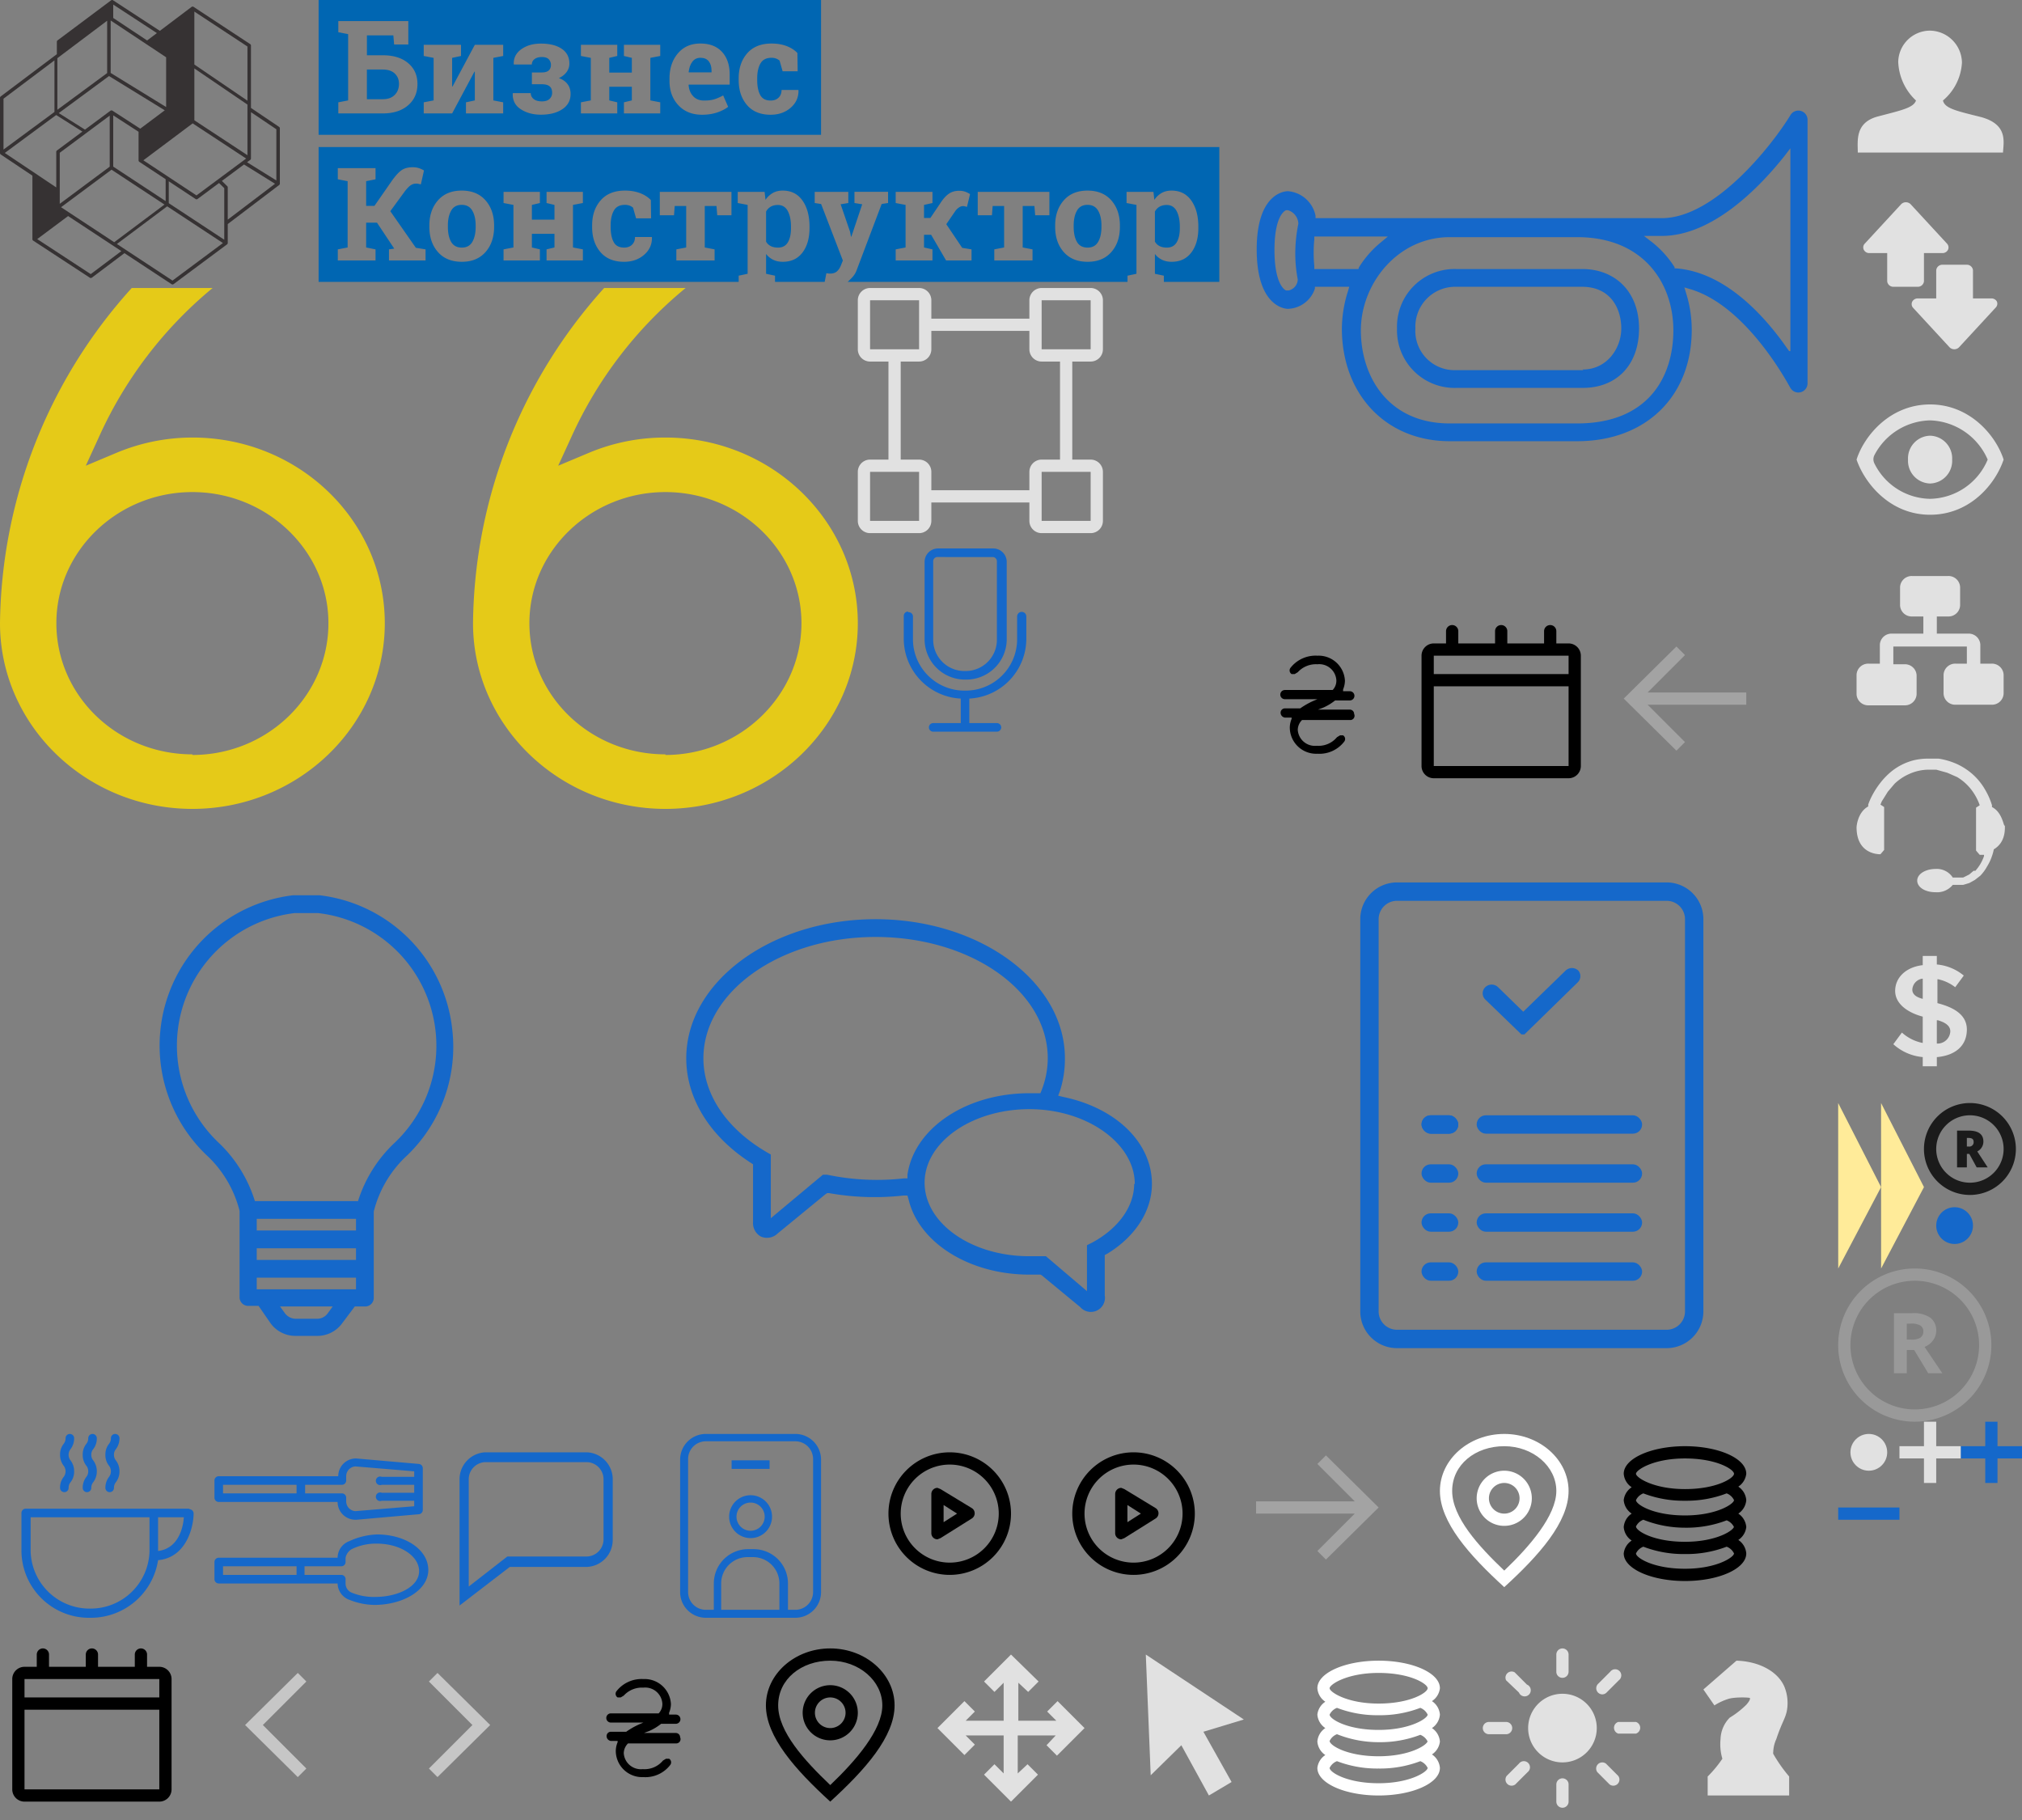 <?xml version="1.0" encoding="utf-8"?><svg width="330" height="297" viewBox="0 0 330 297" xmlns="http://www.w3.org/2000/svg" xmlns:xlink="http://www.w3.org/1999/xlink"><rect x="0" y="0" width="330" height="297" fill="#808080" stroke="none"/><svg width="7" height="27" viewBox="0 0 7 27" id="arrow-yelow-icon" x="307" y="180"><path d="M.006 27L7 13.717 0 0zM0 27" fill="#ffeb99"/></svg><svg width="7" height="27" viewBox="0 0 7 27" id="corner-yellow" x="300" y="180"><path d="M.006 27L7 13.717 0 0zM0 27" fill="#ffeb99"/></svg><svg width="30" height="30" viewBox="0 0 30 30" id="currency" x="200" y="100"><path d="M21 16.5a.7.7 0 0 0-.7-.7h-5.2l.8-.3a8.6 8.6 0 0 0 2-1.2h2.4a.7.7 0 0 0 0-1.5h-1.1v-.3a3.9 3.9 0 0 0 .3-1.4A4.3 4.3 0 0 0 15 7a5.2 5.2 0 0 0-4.4 2 .7.7 0 0 0 .2 1h.5l.5-.3A4 4 0 0 1 15 8.4a2.8 2.8 0 0 1 3.1 2.6 2.2 2.2 0 0 1-.6 1.6H9.7a.7.7 0 0 0 0 1.5H15l-.7.3a12.6 12.6 0 0 0-2.1 1.2H9.7a.7.7 0 0 0-.7.7.8.8 0 0 0 .7.8h1.1v.2a3.9 3.9 0 0 0-.3 1.4A4.3 4.3 0 0 0 15 23a5.1 5.1 0 0 0 4.4-2 .7.7 0 0 0-.2-1h-.5l-.5.3a3.9 3.9 0 0 1-3.3 1.4 2.8 2.8 0 0 1-3.1-2.6 2.3 2.3 0 0 1 .7-1.6h7.8a.7.7 0 0 0 .7-1z"/></svg><svg width="30" height="30" viewBox="0 0 30 30" id="date" x="230" y="100"><path d="M26 5h-2V3a1 1 0 0 0-2 0v2h-6V3a1 1 0 0 0-2 0v2H8V3a1 1 0 0 0-2 0v2H4a2 2 0 0 0-2 2v18a2 2 0 0 0 2 2h22a2 2 0 0 0 2-2V7a2 2 0 0 0-2-2zm0 20H4V12h22v13zm0-15H4V7h22v3z"/></svg><svg width="30" height="30" viewBox="0 0 30 30" id="i-arrow-left-m" x="260" y="100"><path fill="#c6c6c6" opacity=".5" d="M13.6 5.5L15 6.9 8.9 13H25v2H8.9l6.1 6.1-1.4 1.4L5 14l8.6-8.5z"/></svg><svg width="30" height="30" viewBox="0 0 30 30" id="i-arrow-right-m" x="200" y="232"><path fill="#c6c6c6" opacity=".5" d="M16.4 5.5L15 6.9l6.1 6.1H5v2h16.1L15 21.1l1.4 1.4L25 14l-8.6-8.5z"/></svg><svg width="30" height="30" viewBox="0 0 30 30" id="i-date-m" y="267"><path d="M26 5h-2V3a1 1 0 0 0-2 0v2h-6V3a1 1 0 0 0-2 0v2H8V3a1 1 0 0 0-2 0v2H4a2 2 0 0 0-2 2v18a2 2 0 0 0 2 2h22a2 2 0 0 0 2-2V7a2 2 0 0 0-2-2zm0 20H4V12h22v13zm0-15H4V7h22v3z"/></svg><svg width="30" height="30" viewBox="0 0 30 30" id="i-gallery-left" x="30" y="267"><path fill="#c6c6c6" d="M10 14.5L18.6 6 20 7.4l-7.1 7.1 7.1 7.1-1.4 1.4-8.6-8.5z"/></svg><svg width="30" height="30" viewBox="0 0 30 30" id="i-gallery-right" x="60" y="267"><path fill="#c6c6c6" d="M20 14.5L11.4 6 10 7.4l7.1 7.1-7.1 7.1 1.4 1.4 8.6-8.5z"/></svg><svg width="30" height="30" viewBox="0 0 30 30" id="i-griwna-m" x="90" y="267"><path d="M21 16.5a.7.7 0 0 0-.7-.7h-5.2l.8-.3a8.6 8.6 0 0 0 2-1.2h2.4a.7.7 0 0 0 0-1.5h-1.1v-.3a3.9 3.9 0 0 0 .3-1.4A4.3 4.3 0 0 0 15 7a5.2 5.2 0 0 0-4.4 2 .7.7 0 0 0 .2 1h.5l.5-.3A4 4 0 0 1 15 8.4a2.8 2.8 0 0 1 3.1 2.6 2.2 2.2 0 0 1-.6 1.6H9.7a.7.7 0 0 0 0 1.5H15l-.7.3a12.6 12.6 0 0 0-2.1 1.2H9.7a.7.7 0 0 0-.7.7.8.8 0 0 0 .7.8h1.1v.2a3.9 3.9 0 0 0-.3 1.4A4.3 4.3 0 0 0 15 23a5.1 5.1 0 0 0 4.4-2 .7.7 0 0 0-.2-1h-.5l-.5.3a3.9 3.9 0 0 1-3.3 1.4 2.8 2.8 0 0 1-3.1-2.6 2.3 2.3 0 0 1 .7-1.6h7.8a.7.7 0 0 0 .7-1z"/></svg><svg width="30" height="30" viewBox="0 0 30 30" id="i-location-m" x="120" y="267"><path d="M15.5 4c4.7 0 8.5 3.3 8.5 7.3s-4.3 9-8.5 13c-4.2-4-8.5-8.7-8.5-13S10.8 4 15.5 4m0-2C9.7 2 5 6.2 5 11.3S9.8 21.8 15.5 27C21.2 21.8 26 16.4 26 11.3S21.3 2 15.5 2z"/><path d="M15.5 17a4.5 4.5 0 1 1 4.5-4.5 4.5 4.5 0 0 1-4.5 4.5zm0-7a2.5 2.5 0 1 0 2.5 2.5 2.5 2.5 0 0 0-2.5-2.5z"/></svg><svg width="100" height="100" viewBox="0 0 100 100" id="i-materials-1-l" x="200" y="132"><g class="ali-materials-svg" fill="#1568ca"><path d="M72 15a3 3 0 0 1 3 3v64a3 3 0 0 1-3 3H28a3 3 0 0 1-3-3V18a3 3 0 0 1 3-3h44m0-3H28a6 6 0 0 0-6 6v64a6 6 0 0 0 6 6h44a6 6 0 0 0 6-6V18a6 6 0 0 0-6-6z"/><path d="M57.6 26.4a1.5 1.5 0 0 0-2.1 0l-6.9 6.7-4.1-4a1.5 1.5 0 0 0-2.1 0 1.4 1.4 0 0 0 0 2l5.9 5.7h.5l8.7-8.5a1.4 1.4 0 0 0 .1-1.9z"/><rect x="32" y="50" width="6" height="3" rx="1.5" ry="1.5"/><rect x="32" y="50" width="6" height="3" rx="1.5" ry="1.5"/><rect x="32" y="58" width="6" height="3" rx="1.5" ry="1.5"/><rect x="32" y="66" width="6" height="3" rx="1.5" ry="1.5"/><rect x="32" y="74" width="6" height="3" rx="1.5" ry="1.5"/><rect x="41" y="50" width="27" height="3" rx="1.5" ry="1.5"/><rect x="41" y="58" width="27" height="3" rx="1.5" ry="1.5"/><rect x="41" y="66" width="27" height="3" rx="1.5" ry="1.5"/><rect x="41" y="74" width="27" height="3" rx="1.5" ry="1.5"/></g></svg><svg width="100" height="100" viewBox="0 0 100 100" id="i-materials-2-l" x="200"><path d="M58.2 43.9H37.6a9.4 9.4 0 0 0-9.6 9.7 9.4 9.4 0 0 0 9.7 9.7h20.6c5.6 0 9.2-3.8 9.2-9.7s-3.8-9.7-9.3-9.7zm.2 16.5H37.7a6.4 6.4 0 0 1-6.7-6.8 6.5 6.5 0 0 1 6.6-6.8h20.6c4.7 0 6.4 3.6 6.4 6.8s-2.3 6.7-6.3 6.7zm35.5-42.3a1.5 1.5 0 0 0-1.7.7c-2.8 4.6-12.2 16.8-21 16.8H14.7v-.4a5 5 0 0 0-4.5-4c-.5 0-5.1.3-5.1 9.5s4.5 9.7 5.1 9.7a4.8 4.8 0 0 0 4.4-3.3v-.3h5.6l-.2.7a20.5 20.5 0 0 0-1 6.3C19.1 64.5 26.3 72 36.6 72h20.8c11.2 0 18.7-7.3 18.7-18.2a20.1 20.1 0 0 0-.9-5.9l-.3-1 1 .3c9.4 2.8 16.2 16 16.3 16.1a1.5 1.5 0 0 0 2.8-.7V19.5a1.5 1.5 0 0 0-1.1-1.4zM11.8 45.6a1.9 1.9 0 0 1-1.5 1.8h-.4c-.5-.2-1.9-1.5-1.9-6.6s1.4-6.3 1.9-6.5h.3a2.4 2.4 0 0 1 1.7 2.2 24.4 24.4 0 0 0-.5 4.5 22.2 22.2 0 0 0 .4 4.6zm9.9-1.7h-7.2v-.5a21.5 21.5 0 0 1-.1-2.4 18.6 18.6 0 0 1 .1-1.9v-.5h12l-1.2 1a16.6 16.6 0 0 0-3.5 4zm35.7 25.2H36.6c-10 0-14.5-7.6-14.5-15.2s6-15.2 14.5-15.2h20.8c10.9 0 15.7 7.6 15.7 15.2S69 69.1 57.4 69.1zM92 57.3l-1-1.4c-3.8-5.2-9.9-11.5-17.4-12.1h-.3v-.2a16.4 16.4 0 0 0-3.7-4.1l-1.3-1h2.9c8.4 0 16.1-8.1 20-13l1-1.3v33.1z" fill="#1568ca"/></svg><svg width="100" height="100" viewBox="0 0 100 100" id="i-materials-3-l" y="132"><path d="M73.8 35.9a24.7 24.7 0 0 0-21.6-21.8h-4.4a24.7 24.7 0 0 0-14.2 42.3 18.6 18.6 0 0 1 5.5 9.2V79.7a1.4 1.4 0 0 0 1.4 1.4h1.7l2 2.9a5 5 0 0 0 4 2h3.6a5 5 0 0 0 4-2l2.1-2.8h1.7a1.4 1.4 0 0 0 1.4-1.4V65.7a18.6 18.6 0 0 1 5.5-9.2 24.6 24.6 0 0 0 7.3-20.6zM53.5 82.3a2.1 2.1 0 0 1-1.7.9h-3.6a2.2 2.2 0 0 1-1.7-.9l-.8-1.1h8.6zm4.6-5.8v1.9H41.9v-1.9h16.2zm-16.2-2.9v-1.9h16.2v1.9H41.9zm0-4.8v-1.9h16.2v1.9H41.9zM58.4 64H41.6a22.2 22.2 0 0 0-6.1-9.7A21.8 21.8 0 0 1 48.1 17h3.8a21.8 21.8 0 0 1 12.6 37.4 22.2 22.2 0 0 0-6.1 9.7z" fill="#1568ca"/></svg><svg width="100" height="100" viewBox="0 0 100 100" id="i-materials-4-l" x="100" y="132"><path d="M22.9 67.4a2.5 2.5 0 0 0 1.3 2.4 2.5 2.5 0 0 0 2.7-.5l7.8-6.4.3-.2h.3a42.5 42.5 0 0 0 12.1.4h.7l.2.7C50 70.8 58.2 76 68 76h1.8l.2.1 6.3 5.2a2.3 2.3 0 0 0 4-1.9v-6.6l.4-.2c4.6-2.8 7.3-7 7.3-11.4 0-6.7-5.8-12.4-14.5-14.2l-.8-.2.3-.8a17.2 17.2 0 0 0 .8-5.3C73.8 28.2 59.9 18 42.9 18S12 28.2 12 40.7c0 6.6 3.9 12.8 10.6 17.1l.3.2v9.4zm62.2-6.2c0 3.7-2.6 7.3-6.9 9.6l-.8.4v7.5L70.7 73H68c-9.5 0-17.1-5.4-17.1-12S58.6 49 68 49s17.2 5.6 17.2 12.2zM14.8 40.7c0-10.9 12.6-19.8 28.1-19.8S71 29.7 71 40.7a14.4 14.4 0 0 1-1 5.2l-.2.5H68c-10.3 0-18.8 5.7-19.9 13.3v.6h-.6a39.6 39.6 0 0 1-12.5-.6h-.7l-8.5 7.1V56.4l-.7-.4c-6.5-3.8-10.3-9.4-10.3-15.3z" fill="#1568ca"/></svg><svg width="10" height="10" viewBox="0 0 10 10" id="i-minus-s" x="300" y="242"><path d="M10 6V4H0v2h10z" fill="#1568ca"/></svg><svg width="30" height="30" viewBox="0 0 30 30" id="i-play-m" x="170" y="232"><path d="M15 7a8 8 0 1 1-8 8 8 8 0 0 1 8-8m0-2a10 10 0 1 0 10 10A10 10 0 0 0 15 5z"/><path d="M14 13.6l2.2 1.4-2.2 1.4v-2.8m-1-2.8a1 1 0 0 0-1 1v6.4a1 1 0 0 0 1 1l.5-.2 5.1-3.2a1 1 0 0 0 0-1.7L13.5 11l-.5-.2z"/></svg><svg width="10" height="10" viewBox="0 0 10 10" id="i-plus-active-s" x="320" y="232"><path fill="#1568ca" d="M10 4H6V0H4v4H0v2h4v4h2V6h4V4z"/></svg><svg width="10" height="10" viewBox="0 0 10 10" id="i-plus-s" x="310" y="232"><path fill="#e1e1e1" d="M10 4H6V0H4v4H0v2h4v4h2V6h4V4z"/></svg><svg width="30" height="30" viewBox="0 0 30 30" id="i-price-m" x="260" y="232"><path d="M25 12.8a2.9 2.9 0 0 0-1.3-2.2A2.9 2.9 0 0 0 25 8.5C25 6 20.5 4 15 4S5 6 5 8.5a2.9 2.9 0 0 0 1.3 2.2A2.9 2.9 0 0 0 5 12.8 2.9 2.9 0 0 0 6.3 15 2.9 2.9 0 0 0 5 17.2a2.9 2.9 0 0 0 1.3 2.2A2.9 2.9 0 0 0 5 21.5C5 24 9.5 26 15 26s10-2 10-4.5a2.9 2.9 0 0 0-1.3-2.2 2.9 2.9 0 0 0 1.3-2.1 2.9 2.9 0 0 0-1.3-2.2 2.9 2.9 0 0 0 1.3-2.2zM15 6c5.2 0 8 1.8 8 2.5S20.2 11 15 11 7 9.1 7 8.5 9.8 6 15 6zm0 6.9a18.3 18.3 0 0 0 6.8-1.2 2.2 2.2 0 0 1 1.2 1.1c0 .6-2.8 2.5-8 2.5s-8-1.8-8-2.5a2.2 2.2 0 0 1 1.2-1.1 18.3 18.3 0 0 0 6.8 1.2zm8 8.6c0 .6-2.8 2.5-8 2.5s-8-1.8-8-2.5a2.2 2.2 0 0 1 1.2-1.1 18.3 18.3 0 0 0 6.8 1.2 18.3 18.3 0 0 0 6.8-1.2 2.2 2.2 0 0 1 1.2 1.1zm0-4.4c0 .6-2.8 2.5-8 2.5s-8-1.8-8-2.5A2.2 2.2 0 0 1 8.2 16a18.3 18.3 0 0 0 6.8 1.3 18.3 18.3 0 0 0 6.8-1.2 2.2 2.2 0 0 1 1.2 1.1z"/></svg><svg width="35" height="35" viewBox="0 0 35 35" id="i-program-1-l" x="105" y="232"><title>i-program-1-l</title><path d="M20.6 6.3h-6.2v1.4h6.2V6.3zM17.5 12a3.5 3.5 0 1 0 3.5 3.5 3.5 3.5 0 0 0-3.5-3.5zm0 5.8a2.3 2.3 0 1 1 2.3-2.3 2.3 2.3 0 0 1-2.3 2.3zM24.8 2H10.2A4.2 4.2 0 0 0 6 6.1v21.8a4.2 4.2 0 0 0 4.2 4.1h14.6a4.2 4.2 0 0 0 4.2-4.1V6.1A4.2 4.2 0 0 0 24.8 2zm-2.5 28.7h-9.6v-4.3a4.3 4.3 0 0 1 4.3-4.3h.9a4.3 4.3 0 0 1 4.3 4.3v4.3zm5.4-2.9a2.9 2.9 0 0 1-2.9 2.9h-1.2v-4.3a5.6 5.6 0 0 0-5.6-5.6h-.9a5.6 5.6 0 0 0-5.6 5.6v4.3h-1.3a2.9 2.9 0 0 1-2.9-2.9V6.1a2.9 2.9 0 0 1 2.9-2.9h14.6a2.9 2.9 0 0 1 2.9 2.9v21.8z" fill="#1568ca"/></svg><svg width="35" height="35" viewBox="0 0 35 35" id="i-program-2-l" x="140" y="87"><title>i-program-2-l</title><path d="M13.1 2.5a2.2 2.2 0 0 0-2.2 2.1v12.9a6.6 6.6 0 0 0 6.7 6.4 6.6 6.6 0 0 0 6.7-6.4V4.6a2.2 2.2 0 0 0-2.2-2.1h-9zm0 1.4H22a.7.7 0 0 1 .7.7v12.9a5.1 5.1 0 0 1-5.2 5 5.1 5.1 0 0 1-5.2-5V4.6a.7.7 0 0 1 .8-.7zm-4.9 8.9a.7.7 0 0 0-.7.7v3.9a9.8 9.8 0 0 0 9.3 9.6v4h-4.5a.7.7 0 1 0 0 1.4h10.4a.7.7 0 1 0 0-1.4h-4.5v-4a9.8 9.8 0 0 0 9.3-9.6v-3.8a.7.7 0 0 0-1.5 0v3.9a8.4 8.4 0 0 1-8.5 8.2A8.4 8.4 0 0 1 9 17.5v-3.9a.7.7 0 0 0-.7-.7h-.1z" fill="#1568ca"/></svg><svg width="35" height="35" viewBox="0 0 35 35" id="i-program-3-l" y="232"><title>i-program-3-l</title><path d="M31.3 14.4l-.5-.2H4.2a.7.7 0 0 0-.7.7v6.2A11 11 0 0 0 14.7 32a11.1 11.1 0 0 0 11.1-9.4c4.5-.4 5.8-5.2 5.8-7.7a.8.8 0 0 0-.3-.5zm-6.9 6.7a9.6 9.6 0 0 1-9.7 9.4A9.6 9.6 0 0 1 5 21.1v-5.5h19.4v5.5zm1.4 0v-5.5H30c-.1 1.7-.9 5.1-4.2 5.5zm-16-10.3a.7.7 0 1 0 1.4 0 1.4 1.4 0 0 1 .3-.9 2.8 2.8 0 0 0 .6-1.8 2.9 2.9 0 0 0-.6-1.8 1.4 1.4 0 0 1-.3-.9 1.4 1.4 0 0 1 .3-.9 2.9 2.9 0 0 0 .6-1.8.7.7 0 1 0-1.4 0 1.4 1.4 0 0 1-.3.9 2.8 2.8 0 0 0-.6 1.8 2.9 2.9 0 0 0 .6 1.8 1.5 1.5 0 0 1 0 1.8 2.8 2.8 0 0 0-.6 1.8zm4.6-2.7a1.4 1.4 0 0 1-.3.9 2.9 2.9 0 0 0-.6 1.8.7.7 0 1 0 1.4 0 1.4 1.4 0 0 1 .3-.9 2.9 2.9 0 0 0 .6-1.8 2.9 2.9 0 0 0-.6-1.8 1.4 1.4 0 0 1-.3-.9 1.4 1.4 0 0 1 .3-.9 2.8 2.8 0 0 0 .6-1.8.7.7 0 1 0-1.4 0 1.4 1.4 0 0 1-.3.9 2.8 2.8 0 0 0-.6 1.8 2.8 2.8 0 0 0 .6 1.8 1.4 1.4 0 0 1 .3.9zm2.8 2.7a.7.7 0 1 0 1.4 0 1.4 1.4 0 0 1 .3-.9 2.9 2.9 0 0 0 .6-1.8 2.9 2.9 0 0 0-.6-1.8 1.4 1.4 0 0 1-.3-.9 1.4 1.4 0 0 1 .3-.9 2.9 2.9 0 0 0 .6-1.8.7.7 0 1 0-1.4 0 1.4 1.4 0 0 1-.3.9 2.8 2.8 0 0 0-.6 1.8 2.8 2.8 0 0 0 .6 1.8 1.5 1.5 0 0 1 0 1.8 2.9 2.9 0 0 0-.6 1.8z" fill="#1568ca"/></svg><svg width="35" height="35" viewBox="0 0 35 35" id="i-program-4-l" x="35" y="232"><title>i-program-4-l</title><path d="M.7 13.1h19.4a2.9 2.9 0 0 0 3 2.9h.1l10.2-.9a.7.7 0 0 0 .6-.7V7.6a.7.7 0 0 0-.6-.7L23.1 6a2.9 2.9 0 0 0-2.9 2.9H.7a.7.7 0 0 0-.7.7v2.8a.7.7 0 0 0 .7.7zm14.1-2.8h6a.7.7 0 0 0 .7-.7v-.7A1.6 1.6 0 0 1 23 7.3l9.6.8V9h-5.3a.7.7 0 1 0 0 1.3h5.3v1.3h-5.3a.7.7 0 1 0 0 1.3h5.3v.9l-9.6.8a1.6 1.6 0 0 1-1.5-1.6v-.6a.7.7 0 0 0-.7-.7h-6v-1.4zm-13.4 0h12v1.4h-12v-1.4zm25.2 8.1a11.7 11.7 0 0 0-4.6 1.1 2.9 2.9 0 0 0-1.9 2.7H.7a.7.7 0 0 0-.7.7v2.8a.7.7 0 0 0 .7.7h19.4a2.9 2.9 0 0 0 2 2.7 11.3 11.3 0 0 0 4 .8c4.7 0 8.8-2.4 8.8-5.7s-3.7-5.8-8.4-5.8zM13.4 25h-12v-1.4h12V25zm12.8 3.6a9.5 9.5 0 0 1-3.8-.7 1.6 1.6 0 0 1-1-1.4v-.8a.7.7 0 0 0-.7-.7h-6v-1.4h6a.7.7 0 0 0 .7-.7v-.7a2.1 2.1 0 0 1 1-1.4 9 9 0 0 1 4.1-.9c3.8 0 6.9 2 6.9 4.5s-3.4 4.2-7.2 4.2z" fill="#1568ca"/></svg><svg width="35" height="35" viewBox="0 0 35 35" id="i-program-5-l" x="70" y="232"><title>i-program-5-l</title><path d="M25.8 5H9.2A4.4 4.4 0 0 0 5 9.4V30l8.2-6.3h12.6a4.4 4.4 0 0 0 4.2-4.4V9.4A4.4 4.4 0 0 0 25.8 5zM6.5 26.9V9.4a2.8 2.8 0 0 1 2.7-2.8h16.6a2.8 2.8 0 0 1 2.7 2.8v9.8a2.8 2.8 0 0 1-2.7 2.8h-13z" fill="#1568ca"/></svg><svg width="10" height="10" viewBox="0 0 10 10" id="i-program-bullet" x="300" y="232"><circle cx="5" cy="5" r="3" fill="#e1e1e1"/></svg><svg width="10" height="10" viewBox="0 0 10 10" id="i-program-bullet-active" x="314" y="195"><circle cx="5" cy="5" r="3" fill="#1568ca"/></svg><svg width="140" height="85" viewBox="0 0 140 85" id="i-quote-o" y="47"><path d="M31.4 24.4A32.1 32.1 0 0 0 19 26.9L14 29l2.2-4.8A67.3 67.3 0 0 1 34.7 0H21.5A82.8 82.8 0 0 0 0 54.7C0 71.4 14.1 85 31.4 85s31.4-13.6 31.4-30.3-14-30.3-31.4-30.3zm0 51.7c-12.3 0-22.2-9.6-22.2-21.4s10-21.4 22.2-21.4 22.2 9.6 22.2 21.4-9.9 21.5-22.2 21.5zM108.6 24.4a32.1 32.1 0 0 0-12.5 2.5l-5 2.1 2.2-4.8A67.3 67.3 0 0 1 111.9 0H98.6a82.8 82.8 0 0 0-21.4 54.7c0 16.7 14.1 30.3 31.4 30.3S140 71.4 140 54.7s-14.1-30.3-31.4-30.3zm0 51.7c-12.3 0-22.2-9.6-22.2-21.4s10-21.4 22.2-21.4 22.2 9.6 22.2 21.4-10 21.5-22.2 21.5z" fill="#e5ca18"/></svg><svg width="25" height="25" viewBox="0 0 25 25" id="i-reserved-o" x="300" y="207"><path d="M12.5 2A10.5 10.5 0 1 1 2 12.5 10.5 10.5 0 0 1 12.5 2m0-2A12.5 12.5 0 1 0 25 12.5 12.5 12.5 0 0 0 12.5 0z" fill="#fff" opacity=".2"/><path d="M11.2 13.3v3.8H9.1V7.3H12a4.9 4.9 0 0 1 3 .7 2.6 2.6 0 0 1 1 2.2 2.6 2.6 0 0 1-.5 1.5 3.2 3.2 0 0 1-1.4 1.1l2.9 4.3h-2.3l-2.3-3.8h-1.2zm0-1.7h.7a2.6 2.6 0 0 0 1.5-.3 1.2 1.2 0 0 0 .5-1 1.1 1.1 0 0 0-.5-1 2.9 2.9 0 0 0-1.6-.3h-.6v2.7z" fill="#fff" opacity=".2"/></svg><svg width="15" height="15" viewBox="0 0 15 15" id="i-reserved-s" x="314" y="180"><path d="M7.5 2A5.5 5.5 0 1 1 2 7.5 5.5 5.5 0 0 1 7.5 2m0-2A7.5 7.5 0 1 0 15 7.5 7.5 7.5 0 0 0 7.5 0z" fill="#1b1b1b"/><path d="M7 8.3v2.2H5.4v-6h1.9q2.4 0 2.4 1.8a1.8 1.8 0 0 1-1 1.6l1.7 2.6H8.6L7.4 8.3H7zm0-1.2h.3a.7.7 0 0 0 .8-.8q0-.6-.8-.6H7v1.4z" fill="#1b1b1b"/></svg><svg width="30" height="30" viewBox="0 0 30 30" id="i-results-1-m" x="300"><path d="M23.3 19.1c-4-1-5.9-1.4-6.2-2.7a8.7 8.7 0 0 0 3.1-6.2A5.3 5.3 0 0 0 15 5a5.2 5.2 0 0 0-5.2 5.1 9.1 9.1 0 0 0 2.9 6.3c-.4 1.2-2.4 1.6-6.2 2.6s-3.3 4-3.3 5.9h23.7c.1-1.8.8-4.6-3.6-5.8z" fill="#e1e1e1"/></svg><svg width="30" height="30" viewBox="0 0 30 30" id="i-results-10-m" x="300" y="30"><path d="M14 15.9v-4.6h3a1 1 0 0 0 .9-.5.9.9 0 0 0-.1-1l-6-6.5a1.1 1.1 0 0 0-1.5 0l-6 6.5a.9.9 0 0 0-.1 1 1 1 0 0 0 .9.5H8v4.6a1 1 0 0 0 1 .9h4a1 1 0 0 0 1-.9zm11.9 3.3a1 1 0 0 0-.9-.5h-3v-4.6a1 1 0 0 0-1-.9h-4a1 1 0 0 0-1 .9v4.6h-3a1 1 0 0 0-.9.5.9.9 0 0 0 .1 1l6 6.5a1.1 1.1 0 0 0 1.5 0l6-6.5a.9.9 0 0 0 .2-1z" fill="#e1e1e1"/></svg><svg width="30" height="30" viewBox="0 0 30 30" id="i-results-2-m" x="300" y="60"><path d="M15 6C8.4 6 4.2 11.2 3 15c1.3 3.8 5.4 9 12 9s10.7-5.1 12-9c-1.2-3.8-5.4-9-12-9zm0 15.4a10.3 10.3 0 0 1-9.1-5.8 1.5 1.5 0 0 1 0-1.3A10.5 10.5 0 0 1 15 8.6a10.6 10.6 0 0 1 9.4 6.4 10.4 10.4 0 0 1-9.4 6.4zm0-10.3a3.7 3.7 0 0 0-3.6 3.9 3.7 3.7 0 0 0 3.6 3.9 3.7 3.7 0 0 0 3.6-3.9 3.7 3.7 0 0 0-3.6-3.9z" fill="#e1e1e1"/></svg><svg width="30" height="30" viewBox="0 0 30 30" id="i-results-3-m" x="300" y="90"><path d="M9 15.5v2.9h1.8a1.9 1.9 0 0 1 2 1.8v3.1a1.9 1.9 0 0 1-2 1.8H5a1.9 1.9 0 0 1-2-1.8v-3.2a1.9 1.9 0 0 1 2-1.8h1.8v-3.1a1.9 1.9 0 0 1 2-1.8h5.1v-2.8h-1.8a1.9 1.9 0 0 1-2-1.8v-3a1.9 1.9 0 0 1 2-1.8h5.8a1.9 1.9 0 0 1 2 1.8v3a1.9 1.9 0 0 1-2 1.8h-1.8v2.8h5.1a1.9 1.9 0 0 1 2 1.8v3.1H25a1.9 1.9 0 0 1 2 1.8v3.1a1.9 1.9 0 0 1-2 1.8h-5.8a1.9 1.9 0 0 1-2-1.8v-3.1a1.9 1.9 0 0 1 2-1.8H21v-2.8H9z" fill="#e1e1e1"/></svg><svg width="30" height="30" viewBox="0 0 30 30" id="i-results-4-m" x="300" y="120"><path d="M25.1 11.7v-.3A11.6 11.6 0 0 0 24 8.9a10 10 0 0 0-2.6-3 10.6 10.6 0 0 0-2.2-1.3 11.9 11.9 0 0 0-2.8-.8h-1.6a9.9 9.9 0 0 0-2.6.3 9.6 9.6 0 0 0-3.4 1.7A11.5 11.5 0 0 0 7 7.6a13.6 13.6 0 0 0-1.6 2.5 10.1 10.1 0 0 0-.5 1.2v.3C3.1 12.6 3 15 3 15c0 4.6 3.9 4.4 3.9 4.4l.6-.7v-7l-.6-.4.2-.5 1-1.6 1.1-1.3a8.3 8.3 0 0 1 2.4-1.6 7.8 7.8 0 0 1 3.3-.7H16l1.8.5 1.6.7a8.3 8.3 0 0 1 2.2 1.9 9.1 9.1 0 0 1 1.5 2.7l-.6.4v7l.6.7h.7v.2a6.9 6.9 0 0 1-1 1.9l-.4.5h-.3l-.7.6-1 .5h-1.7a3.1 3.1 0 0 0-2.8-1.4c-1.6 0-3 .8-3 1.9s1.3 1.9 3 1.9a3.3 3.3 0 0 0 2.8-1.2h1.7l1-.3.9-.5.9-.7a7.3 7.3 0 0 0 1.1-1.5 8 8 0 0 0 .8-1.7 7.4 7.4 0 0 0 .3-1.1c1-.6 1.9-1.7 1.8-3.9-.2.4-.3-2.1-2.1-3z" fill="#e1e1e1"/></svg><svg width="30" height="30" viewBox="0 0 30 30" id="i-results-5-m" x="300" y="150"><path d="M16.2 13.7V9.8h.1a6.9 6.9 0 0 1 2.8 1.3l1.4-1.9a8 8 0 0 0-4.3-1.8h-.1V6h-2.3v1.5c-2.7.3-4.5 2-4.5 4.2s2.2 3.6 4.5 4.2v4.3a7.1 7.1 0 0 1-3.4-1.7L9 20.4a8.2 8.2 0 0 0 4.8 2.1V24h2.3v-1.5h.1c3-.3 4.8-1.9 4.8-4.5s-2.5-3.7-4.8-4.3zm-4.1-2.2a1.9 1.9 0 0 1 1.7-1.8V13c-.8-.2-1.7-.6-1.7-1.5zm4.2 8.8h-.2v-3.8h.2c1 .3 2 .8 2 1.8a2.1 2.1 0 0 1-2 2z" fill="#e1e1e1"/></svg><svg width="30" height="30" viewBox="0 0 30 30" id="i-results-6-m" x="270" y="267"><path d="M19.4 19.2a24.3 24.3 0 0 0 2.6 3.7V26H8.7v-3.1a19.2 19.2 0 0 0 2.4-2.9 8.3 8.3 0 0 1-.3-3.2 5.2 5.2 0 0 1 1.5-3.5 14.7 14.7 0 0 0 2.7-2.1c.7-.8.6-1 .6-1.1s-2.2-.2-3.4.1a9.5 9.5 0 0 0-2.4 1.1L8 8.7 13.4 4c3.6.1 6.7 1.7 7.8 4.2a7 7 0 0 1 .4 4.1c-.3 1.3-.8 1.8-1.7 4.5a5.5 5.5 0 0 0-.5 2.1.9.9 0 0 0 0 .3z" fill="#e1e1e1"/></svg><svg width="30" height="30" viewBox="0 0 30 30" id="i-results-7-m" x="240" y="267"><path d="M15 9.4a5.6 5.6 0 1 0 5.6 5.6A5.6 5.6 0 0 0 15 9.4zm0-2.6a1 1 0 0 0 1-1V3a1 1 0 1 0-2 0v2.9a1 1 0 0 0 1 .9zm0 16.4a1 1 0 0 0-1 1V27a1 1 0 0 0 2 0v-2.9a1 1 0 0 0-1-.9zM27 14h-2.9a1 1 0 0 0 0 1.9H27a1 1 0 0 0 0-1.9zM6.8 15a1 1 0 0 0-1-1H3a1 1 0 0 0 0 2h2.9a1 1 0 0 0 .9-1zm15.3 5.8a1 1 0 0 0-1.4 1.4l2 2a1 1 0 0 0 1.4-1.4zM7.9 9.2a1 1 0 1 0 1.3-1.3l-2-2a1 1 0 0 0-1.4 1.3zm0 11.6l-2 2a1 1 0 0 0 1.4 1.4l2-2a1 1 0 1 0-1.4-1.4zM21.5 9.5a1 1 0 0 0 .7-.3l2-2a1 1 0 1 0-1.4-1.4l-2 2a1 1 0 0 0 .7 1.7z" fill="#e1e1e1"/></svg><svg width="30" height="30" viewBox="0 0 30 30" id="i-results-8-m" x="180" y="267"><path d="M23 13.6L7 3l.8 19.7 5-4.9 4.5 8.2 3.7-2.2-4.6-8.2z" fill="#e1e1e1"/></svg><svg width="30" height="30" viewBox="0 0 30 30" id="i-results-9-m" x="150" y="267"><path d="M22.6 10.6l-1.7 1.7 1.5 1.5h-6.2V7.6l1.6 1.5 1.7-1.7L15 3l-4.4 4.4 1.7 1.7 1.5-1.5v6.2H7.6l1.5-1.5-1.7-1.7L3 15l4.4 4.4 1.7-1.7-1.5-1.5h6.2v6.2l-1.5-1.5-1.7 1.7L15 27l4.4-4.4-1.7-1.7-1.6 1.5v-6.2h6.2l-1.5 1.6 1.7 1.7L27 15z" fill="#e1e1e1"/></svg><svg width="40" height="40" viewBox="0 0 40 40" id="i-scheme-o" x="140" y="47"><path d="M38 12a2 2 0 0 0 2-2V2a2 2 0 0 0-2-2h-8a2 2 0 0 0-2 2v3H12V2a2 2 0 0 0-2-2H2a2 2 0 0 0-2 2v8a2 2 0 0 0 2 2h3v16H2a2 2 0 0 0-2 2v8a2 2 0 0 0 2 2h8a2 2 0 0 0 2-2v-3h16v3a2 2 0 0 0 2 2h8a2 2 0 0 0 2-2v-8a2 2 0 0 0-2-2h-3V12h3zM30 2h8v8h-8V2zM2 2h8v8H2V2zm0 36v-8h8v8H2zm36 0h-8v-8h8v8zm-5-10h-3a2 2 0 0 0-2 2v3H12v-3a2 2 0 0 0-2-2H7V12h3a2 2 0 0 0 2-2V7h16v3a2 2 0 0 0 2 2h3v16z" fill="#e1e1e1"/></svg><svg width="30" height="30" viewBox="0 0 30 30" id="location" x="230" y="232"><path d="M15.5 4c4.7 0 8.5 3.3 8.5 7.3s-4.3 9-8.5 13c-4.2-4-8.5-8.7-8.5-13S10.8 4 15.5 4m0-2C9.7 2 5 6.2 5 11.3S9.8 21.8 15.5 27C21.2 21.8 26 16.4 26 11.3S21.3 2 15.5 2z" fill="#fff"/><path d="M15.5 17a4.5 4.5 0 1 1 4.5-4.5 4.5 4.5 0 0 1-4.5 4.5zm0-7a2.5 2.5 0 1 0 2.5 2.5 2.5 2.5 0 0 0-2.5-2.5z" fill="#fff"/></svg><svg width="200" height="47" viewBox="0 0 200 47" id="logo"><defs><path id="bqa" d="M0 0h200v46H0z"/></defs><clipPath id="bqb"><use xlink:href="#bqa" overflow="visible"/></clipPath><path clip-path="url(#bqb)" fill="#0066B2" d="M114.316 9.432c-.559 0-1.001.214-1.325.642s-.524.99-.6 1.687l.031.051h3.705v-.269c0-.642-.15-1.154-.45-1.537-.3-.382-.754-.574-1.361-.574m-51.848 1.915h-2.587v4.843h2.587c.849 0 1.503-.236 1.961-.709.459-.472.688-1.071.688-1.795 0-.69-.227-1.253-.683-1.687-.455-.435-1.111-.652-1.966-.652"/><path clip-path="url(#bqb)" fill="#0066B2" d="M52 22h82V0H52v22zm14.598-4.812c-1.022.88-2.398 1.32-4.129 1.32h-7.255v-1.811l1.604-.311V5.572l-1.604-.311V3.44h11.425v3.819h-2.318l-.124-1.49h-4.316v3.249h2.588c1.745 0 3.125.426 4.139 1.278 1.015.852 1.522 1.989 1.522 3.41 0 1.442-.511 2.603-1.532 3.482m15.523-8.056l-1.604.311v6.943l1.604.311v1.811h-6.074v-1.811l1.448-.311v-4.688l-.062-.01-3.643 6.82h-4.636v-1.811l1.614-.311V9.443l-1.614-.311V7.311h6.085v1.821l-1.449.311v4.667l.063.01 3.642-6.809h4.626v1.821zm9.661 8.683c-.894.6-2.061.9-3.503.9-1.277 0-2.372-.297-3.286-.89-.914-.594-1.351-1.449-1.309-2.567l.01-.061h2.929c0 .386.159.707.476.962.317.255.766.383 1.346.383.558 0 .975-.135 1.251-.404.276-.269.414-.6.414-.994 0-.482-.138-.836-.414-1.06-.276-.224-.7-.337-1.273-.337h-1.614v-1.924h1.614c.511 0 .887-.107 1.129-.321.241-.214.362-.518.362-.911a1.29 1.29 0 0 0-.347-.911c-.231-.248-.609-.372-1.133-.372-.49 0-.885.11-1.185.331-.3.221-.45.518-.45.89H83.87l-.021-.062c-.041-1 .366-1.809 1.221-2.427.856-.617 1.925-.926 3.209-.926 1.434 0 2.568.283 3.4.848.831.566 1.246 1.37 1.246 2.412 0 .503-.152.964-.455 1.382-.304.417-.724.746-1.263.988.621.22 1.095.55 1.423.988s.492.974.492 1.609c0 1.049-.447 1.874-1.34 2.474m15.973-8.683l-1.614.311v6.943l1.614.311v1.811h-5.929v-1.811l1.293-.311v-2.225h-3.684v2.225l1.304.311v1.811h-5.93v-1.811l1.615-.311V9.443l-1.615-.311V7.311h5.93v1.821l-1.304.311v2.4h3.684v-2.4l-1.293-.311V7.311h5.929v1.821zm11.332 4.678h-6.685l-.02.062c.055.738.301 1.345.739 1.821s1.034.714 1.786.714c.668 0 1.224-.067 1.665-.201a7.757 7.757 0 0 0 1.45-.637l.817 1.863c-.462.365-1.061.672-1.795.921-.735.248-1.555.372-2.458.372-1.614 0-2.905-.517-3.871-1.552s-1.449-2.349-1.449-3.943v-.414c0-1.662.457-3.032 1.371-4.108.914-1.077 2.141-1.611 3.68-1.604 1.511 0 2.683.455 3.519 1.365.834.911 1.251 2.143 1.251 3.695v1.646zm9.956 3.772c-.876.762-1.966 1.143-3.27 1.143-1.67 0-2.957-.528-3.86-1.583-.905-1.056-1.356-2.411-1.356-4.067v-.31c0-1.649.464-3.005 1.392-4.068.928-1.062 2.25-1.593 3.969-1.593.903 0 1.714.134 2.432.403.717.269 1.314.649 1.79 1.139l.042 2.99h-2.454l-.496-1.749a1.927 1.927 0 0 0-.559-.325 2.05 2.05 0 0 0-.755-.13c-.856 0-1.46.311-1.812.932-.351.62-.527 1.421-.527 2.401v.31c0 1 .161 1.806.486 2.416.324.611.894.916 1.708.916.537 0 .969-.156 1.293-.471.325-.314.487-.733.487-1.257h2.732l.031.062c.027 1.131-.397 2.079-1.273 2.841M52 24v22h68.557v-1.012l1.459-.31V33.439l-1.615-.31v-1.822h4.388l.145 1.305a3.589 3.589 0 0 1 1.19-1.118c.462-.262 1-.393 1.615-.393 1.387 0 2.462.541 3.229 1.624.765 1.083 1.148 2.508 1.148 4.274v.217c0 1.657-.383 2.988-1.148 3.995-.767 1.008-1.836 1.511-3.209 1.511-.586 0-1.107-.108-1.562-.326a3.199 3.199 0 0 1-1.17-.957v3.239l1.459.31V46h8.105l.278-1.415.3.042c.104.013.193.02.269.02.503 0 .89-.122 1.159-.368.269-.244.476-.55.621-.915l.342-.849-3.55-9.221-1.046-.165v-1.822h5.486v1.822l-1.252.207 1.531 4.47.155.807.063.011 1.769-5.288-1.262-.207v-1.822h5.484v1.822l-1.045.155-4.119 10.897c-.324.807-.757 1.157-1.299 1.702-.044.045-.101.076-.149.117h45.69v-1.012l1.459-.31V33.439l-1.614-.31v-1.822h4.388l.144 1.305a3.591 3.591 0 0 1 1.191-1.118c.462-.262 1-.393 1.614-.393 1.387 0 2.463.541 3.229 1.624.766 1.083 1.148 2.508 1.148 4.274v.217c0 1.657-.382 2.988-1.148 3.995-.766 1.008-1.835 1.511-3.208 1.511-.587 0-1.108-.108-1.563-.326a3.204 3.204 0 0 1-1.169-.957v3.239l1.459.31V46H199V24H52zm17.454 18.505h-5.971v-1.811l.859-.124-2.815-4.233h-1.77v4.046l1.532.311v1.811h-6.158v-1.811l1.604-.311V29.569l-1.604-.311v-1.821h6.158v1.821l-1.532.311v4.025h1.356l2.825-4.067c.601-.841 1.131-1.424 1.594-1.749.461-.324 1.076-.486 1.842-.486.351 0 .679.048.983.145.303.096.583.224.838.383l-.507 2.266-.45-.098a1.63 1.63 0 0 0-.326-.026c-.318 0-.611.09-.88.269-.269.18-.593.514-.972 1.004l-2.36 3.228 4.17 5.972 1.584.259v1.811zm11.187-5.485c0 1.683-.468 3.055-1.402 4.113-.936 1.06-2.223 1.589-3.866 1.589-1.662 0-2.961-.529-3.896-1.589-.935-1.058-1.402-2.43-1.402-4.113v-.218c0-1.669.467-3.037 1.402-4.103.935-1.066 2.227-1.598 3.876-1.598 1.656 0 2.95.531 3.886 1.593.934 1.063 1.402 2.432 1.402 4.108v.218zm14.489-3.891l-1.615.31v6.944l1.615.311v1.811H89.2v-1.811l1.293-.311v-2.225h-3.684v2.225l1.304.311v1.811h-5.93v-1.811l1.614-.311v-6.944l-1.614-.31v-1.822h5.93v1.822l-1.304.31v2.401h3.684v-2.401l-1.293-.31v-1.822h5.93v1.822zm9.996 8.45c-.876.762-1.966 1.143-3.27 1.143-1.669 0-2.956-.528-3.86-1.583-.904-1.056-1.356-2.412-1.356-4.067v-.311c0-1.649.464-3.004 1.392-4.067.928-1.062 2.251-1.593 3.969-1.593.904 0 1.715.134 2.432.403.717.269 1.314.649 1.79 1.138l.042 2.991h-2.453l-.497-1.749a1.91 1.91 0 0 0-.558-.326 2.073 2.073 0 0 0-.756-.129c-.855 0-1.459.31-1.811.931-.352.621-.528 1.422-.528 2.401v.311c0 1 .162 1.806.486 2.416.325.611.894.916 1.708.916.538 0 .969-.157 1.294-.471.324-.314.486-.733.486-1.257h2.733l.03.062c.028 1.131-.396 2.079-1.273 2.841m14.25-6.453h-2.317l-.125-1.511h-1.914v6.768l1.604.311v1.811h-6.241v-1.811l1.605-.311v-6.768h-1.873l-.114 1.511h-2.318v-3.819h11.693v3.819zm39.182 7.379h-4.15l-2.443-4.192h-1.159v2.07l1.377.311v1.811h-6.003v-1.811l1.614-.311v-6.944l-1.614-.31v-1.822h6.003v1.822l-1.377.31v2.132h1.035l1.677-2.484c.42-.648.862-1.136 1.324-1.464.463-.328 1.039-.492 1.728-.492.345 0 .656.049.932.145.276.097.549.228.817.394l-.507 2.09-.388-.104a1.354 1.354 0 0 0-.284-.02c-.207 0-.427.079-.658.238s-.429.358-.595.6l-1.448 2.111 2.597 3.86 1.522.249v1.811zm12.708-7.379h-2.318l-.125-1.511h-1.914v6.768l1.604.311v1.811h-6.24v-1.811l1.604-.311v-6.768h-1.873l-.114 1.511h-2.318v-3.819h11.694v3.819zm11.508 1.894c0 1.683-.467 3.055-1.402 4.113-.935 1.06-2.224 1.589-3.866 1.589-1.662 0-2.961-.529-3.896-1.589-.935-1.058-1.402-2.43-1.402-4.113v-.218c0-1.669.467-3.037 1.402-4.103.935-1.066 2.227-1.598 3.876-1.598 1.656 0 2.951.531 3.886 1.593.935 1.063 1.402 2.432 1.402 4.108v.218z"/><path fill="#0066B2" d="M177.486 33.429c-.787 0-1.36.314-1.718.942-.359.628-.538 1.438-.538 2.432v.217c0 1.021.179 1.841.538 2.458.358.618.938.926 1.738.926.78 0 1.351-.31 1.713-.931.362-.621.544-1.439.544-2.453v-.217c0-.994-.183-1.804-.549-2.432s-.942-.942-1.728-.942m-102.133 0c-.786 0-1.359.314-1.718.942s-.538 1.438-.538 2.432v.217c0 1.021.179 1.841.538 2.458.359.618.938.926 1.739.926.779 0 1.35-.31 1.713-.931.362-.621.543-1.439.543-2.453v-.217c0-.994-.183-1.804-.549-2.432s-.941-.942-1.728-.942m50.435 6.727c.321.165.716.248 1.185.248.731 0 1.268-.286 1.609-.859.342-.572.512-1.349.512-2.329v-.217c0-1.055-.176-1.911-.527-2.566-.352-.655-.89-.983-1.615-.983-.455 0-.843.093-1.164.279a1.996 1.996 0 0 0-.761.797v4.905c.187.318.44.559.761.725m63.459 0c.321.165.716.248 1.185.248.732 0 1.268-.286 1.609-.859.342-.572.513-1.349.513-2.329v-.217c0-1.055-.176-1.911-.528-2.566s-.89-.983-1.615-.983c-.455 0-.843.093-1.164.279a1.996 1.996 0 0 0-.761.797v4.905c.187.318.44.559.761.725"/><path fill="#363233" d="M45.55 20.707l-4.592-3.095V7.435a.284.284 0 0 0-.129-.239L31.591 1.12l-.014-.008-.016-.009-.003-.001-.006-.003a.014.014 0 0 0-.006-.002l-.012-.006a.332.332 0 0 0-.098-.018l-.012.001a.299.299 0 0 0-.043.004l-.007.002a.208.208 0 0 0-.041.011l-.007.003-.008.004a.03.03 0 0 0-.008.004l-.012.005-.001.001-.015.009-.001.001a.088.088 0 0 1-.01.006l-.008.006-.002.001-5.171 3.903L18.455.047a.283.283 0 0 0-.327.011L9.395 6.586a.287.287 0 0 0-.115.229V8.84L.114 15.736a.286.286 0 0 0-.114.229v9.007l.001.005a.241.241 0 0 0 .01.07.295.295 0 0 0 .02.054l.011.018c.005.008.008.016.014.023l.01.011.022.023a.226.226 0 0 0 .029.025l.01.009 5.163 3.457v10.372l.001.012a.297.297 0 0 0 .006.043l.001.006c.004.016.01.031.017.046l.004.01a.39.39 0 0 0 .027.045l.003.003a.261.261 0 0 0 .043.045l.007.006.02.014 9.244 6.052a.286.286 0 0 0 .329-.01l5.319-4 7.691 5.063a.286.286 0 0 0 .327-.01l8.724-6.486.012-.009a.282.282 0 0 0 .095-.148h.001a.297.297 0 0 0 .008-.052l.001-.024v-3.083l8.393-6.372.012-.011.021-.02a.291.291 0 0 0 .026-.033l.011-.013.007-.013a.229.229 0 0 0 .01-.023.267.267 0 0 0 .014-.036l.005-.022a.202.202 0 0 0 .005-.043l.002-.013v-9.019a.285.285 0 0 0-.126-.237M31.719 1.889l8.667 5.7v8.842l-8.667-5.901V1.889zm0 9.278l8.667 5.901v8.26l-2.385-1.569-6.282-4.131v-8.461zm-.275 8.965l8.729 5.74-8.106 6.017-8.67-5.73 8.047-6.027zm-13.242 7.559l8.642 5.689-8.205 6.145-8.674-5.711 8.237-6.123zM9.753 33.26v-8.33l8.153-6.062v8.33L9.753 33.26zm8.725-6.072v-8.363l4.137 2.677v4.679a.22.22 0 0 0 .005.044l.003.013a.421.421 0 0 0 .011.038l.004.009a.222.222 0 0 0 .03.053.242.242 0 0 0 .025.031l.009.009a.31.31 0 0 0 .041.034l4.292 2.833v3.573l-8.557-5.63zm0-26.443L25.605 5.4l-1.593 1.202-5.534-3.672V.745zm-.417 2.595l9.053 6.007v8.12l-9.053-5.563V3.34zm8.831 14.661l-4.003 2.997-4.542-2.939-.007-.003-.02-.012-.016-.007-.015-.006a.36.36 0 0 0-.044-.012l-.016-.002-.034-.003-.017.001a.184.184 0 0 0-.041.005h-.006a.382.382 0 0 0-.058.02l-.035.019-.01.007-.007.004-4.151 3.083-4.28-2.697 8.2-6.047 9.102 5.592zM9.361 9.494l8.128-6.114v8.54l-8.128 5.995V9.494zM.572 16.107l8.316-6.256v8.417L.572 24.406v-8.299zm.211 8.854l8.384-6.188 4.28 2.698-4.151 3.086a.287.287 0 0 0-.115.229v5.798L.783 24.961zm14.025 19.772l-8.734-5.718 5.041-3.759 8.689 5.721-4.996 3.756zm13.341 1.053l-9.069-5.971 8.204-6.145 9.101 5.992-8.236 6.124zm8.449-6.668l-9.055-5.962v-3.571l4.376 2.892a.286.286 0 0 0 .328-.009l3.502-2.6.849.834v8.416zm.572-3.274v-5.262a.283.283 0 0 0-.086-.203l-.87-.856 3.613-2.682 5.059 3.145-7.716 5.858zm7.934-6.396l-4.783-2.973.518-.385.02-.016.007-.006.021-.022.006-.007a.23.23 0 0 0 .014-.019l.004-.005.003-.005.01-.018.006-.011.006-.014.004-.012a.143.143 0 0 0 .009-.027l.002-.01a.325.325 0 0 0 .003-.014c.002-.015.004-.03.004-.046v-7.557l4.146 2.795v8.352z"/></svg><svg width="30" height="30" viewBox="0 0 30 30" id="play" x="140" y="232"><path d="M15 7a8 8 0 1 1-8 8 8 8 0 0 1 8-8m0-2a10 10 0 1 0 10 10A10 10 0 0 0 15 5z"/><path d="M14 13.6l2.2 1.4-2.2 1.4v-2.8m-1-2.8a1 1 0 0 0-1 1v6.4a1 1 0 0 0 1 1l.5-.2 5.1-3.2a1 1 0 0 0 0-1.7L13.5 11l-.5-.2z"/></svg><svg width="30" height="30" viewBox="0 0 30 30" id="price" x="210" y="267"><path d="M25 12.8a2.9 2.9 0 0 0-1.3-2.2A2.9 2.9 0 0 0 25 8.5C25 6 20.5 4 15 4S5 6 5 8.5a2.9 2.9 0 0 0 1.3 2.2A2.9 2.9 0 0 0 5 12.8 2.9 2.9 0 0 0 6.3 15 2.9 2.9 0 0 0 5 17.2a2.9 2.9 0 0 0 1.3 2.2A2.9 2.9 0 0 0 5 21.5C5 24 9.5 26 15 26s10-2 10-4.5a2.9 2.9 0 0 0-1.3-2.2 2.9 2.9 0 0 0 1.3-2.1 2.9 2.9 0 0 0-1.3-2.2 2.9 2.9 0 0 0 1.3-2.2zM15 6c5.2 0 8 1.8 8 2.5S20.2 11 15 11 7 9.1 7 8.5 9.8 6 15 6zm0 6.9a18.3 18.3 0 0 0 6.8-1.2 2.2 2.2 0 0 1 1.2 1.1c0 .6-2.8 2.5-8 2.5s-8-1.8-8-2.5a2.2 2.2 0 0 1 1.2-1.1 18.3 18.3 0 0 0 6.8 1.2zm8 8.6c0 .6-2.8 2.5-8 2.5s-8-1.8-8-2.5a2.2 2.2 0 0 1 1.2-1.1 18.3 18.3 0 0 0 6.8 1.2 18.3 18.3 0 0 0 6.8-1.2 2.2 2.2 0 0 1 1.2 1.1zm0-4.4c0 .6-2.8 2.5-8 2.5s-8-1.8-8-2.5A2.2 2.2 0 0 1 8.2 16a18.3 18.3 0 0 0 6.8 1.3 18.3 18.3 0 0 0 6.8-1.2 2.2 2.2 0 0 1 1.2 1.1z" fill="#fff"/></svg></svg>